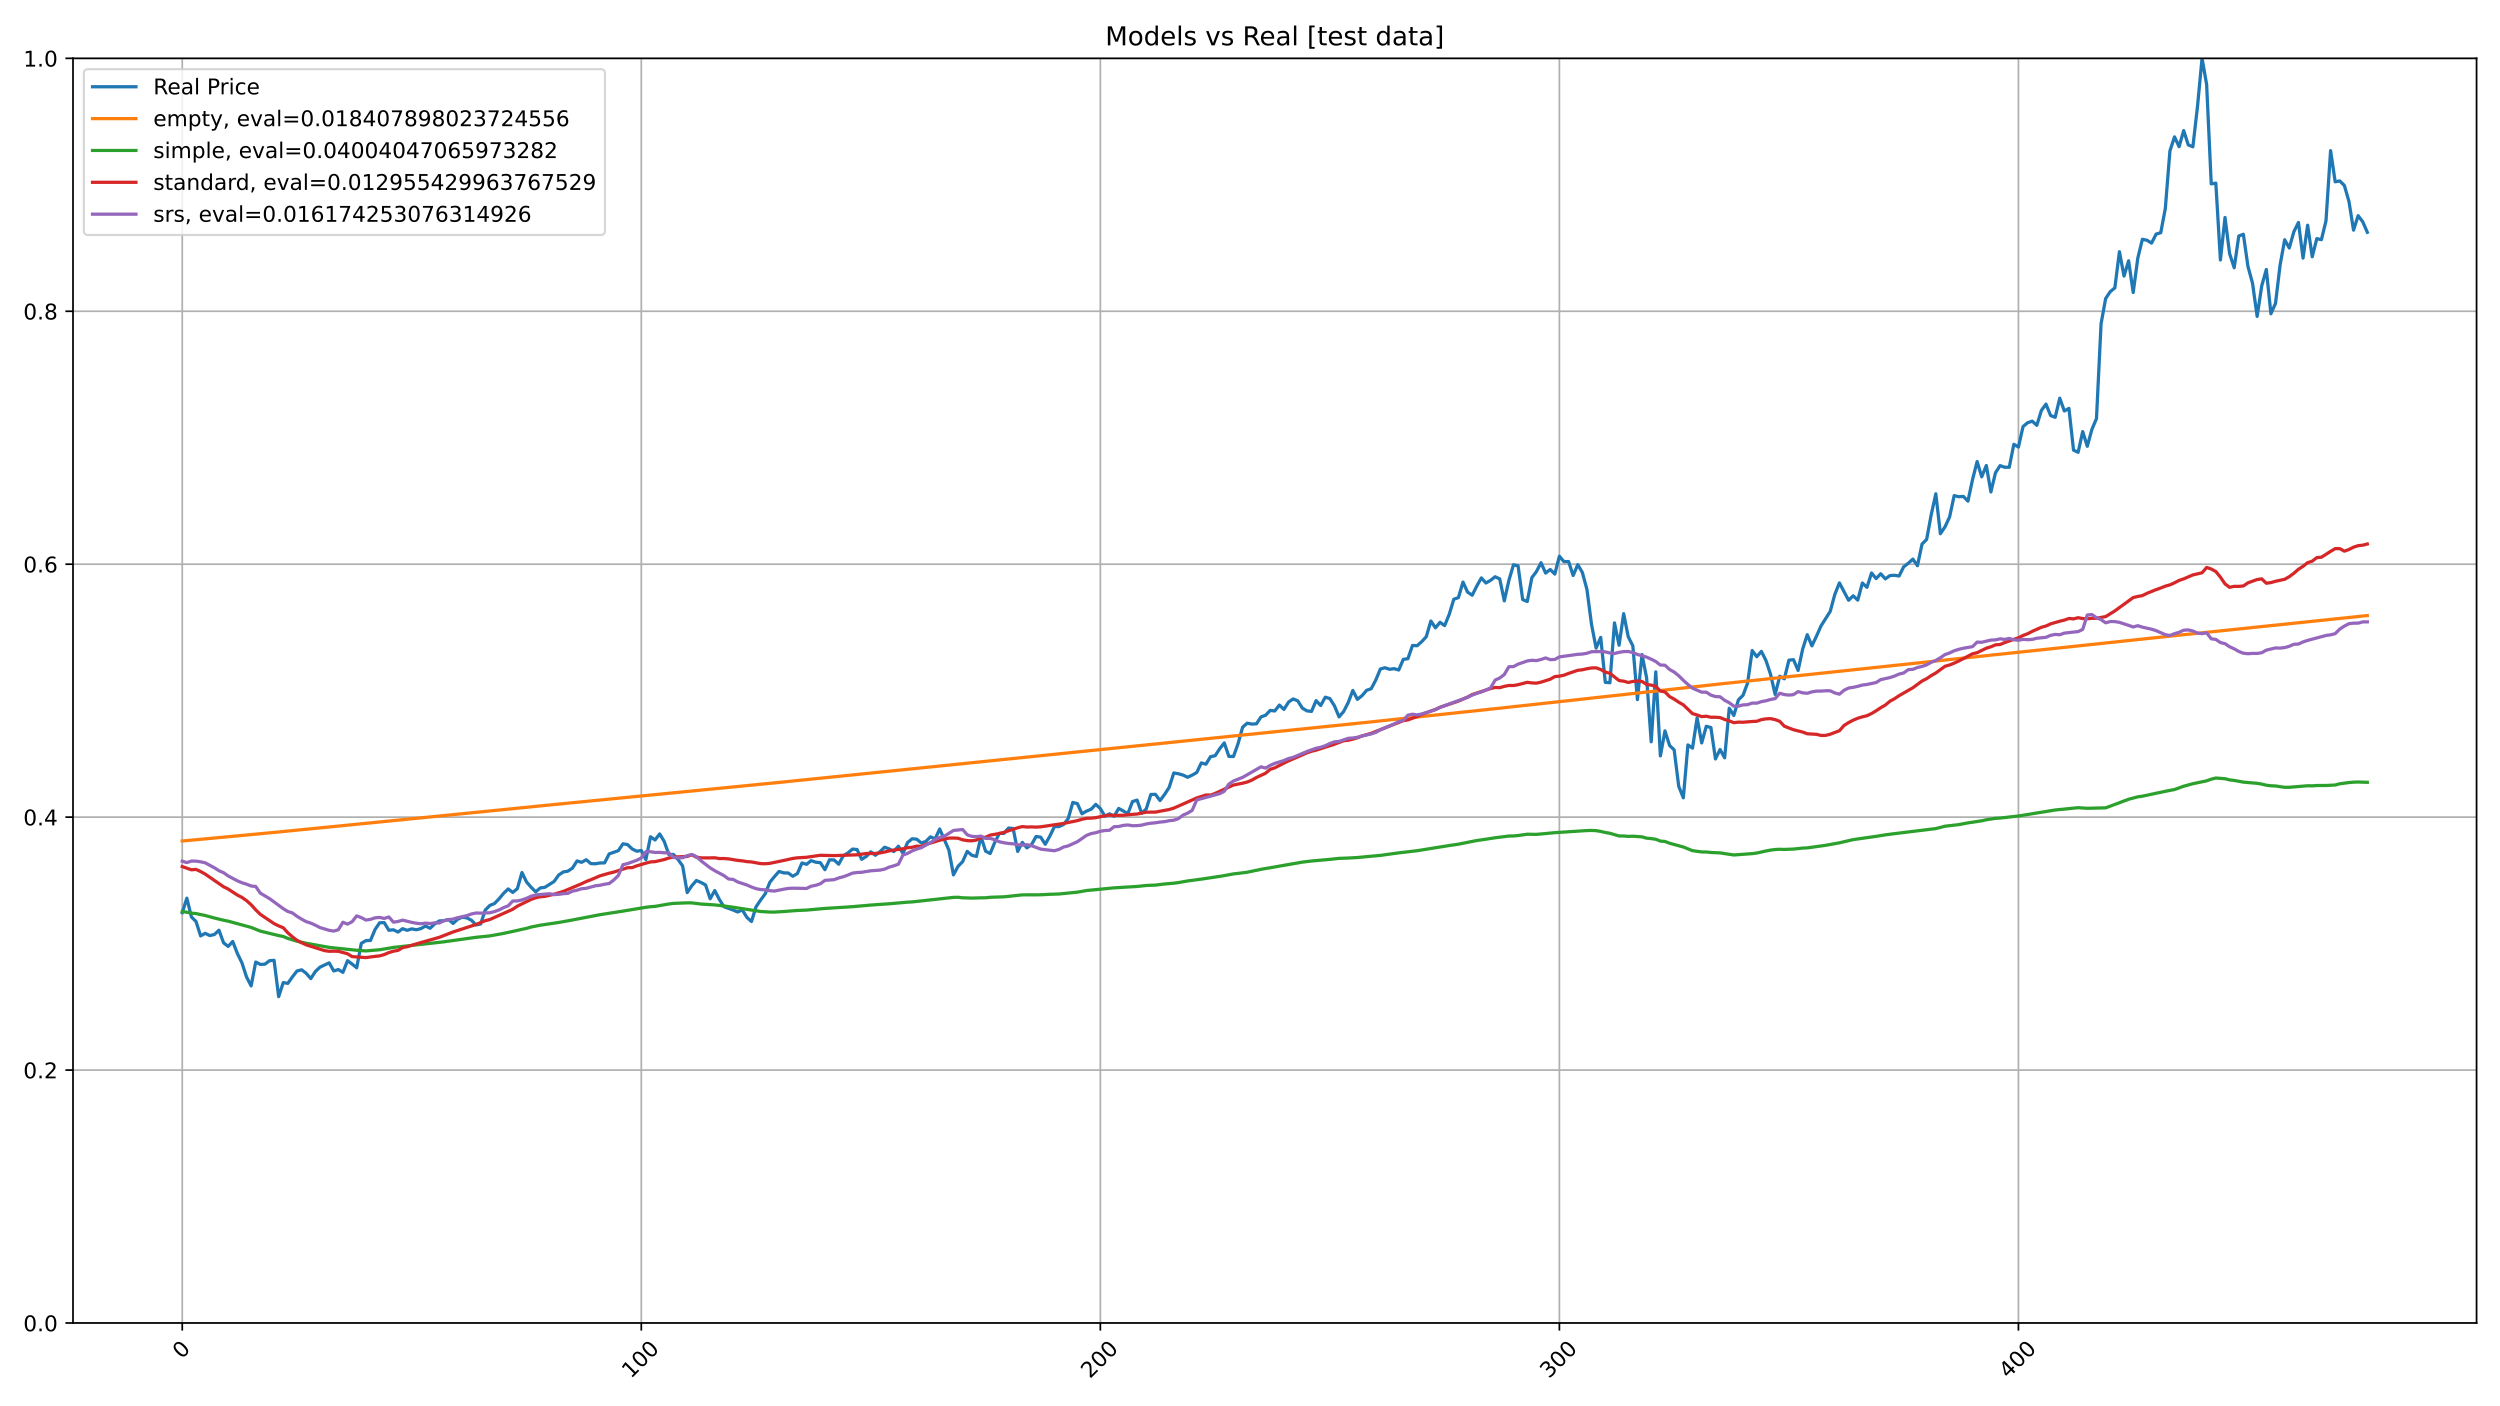<?xml version="1.0" encoding="utf-8" standalone="no"?>
<!DOCTYPE svg PUBLIC "-//W3C//DTD SVG 1.1//EN"
  "http://www.w3.org/Graphics/SVG/1.1/DTD/svg11.dtd">
<!-- Created with matplotlib (https://matplotlib.org/) -->
<svg height="648pt" version="1.1" viewBox="0 0 1152 648" width="1152pt" xmlns="http://www.w3.org/2000/svg" xmlns:xlink="http://www.w3.org/1999/xlink">
 <defs>
  <style type="text/css">*{stroke-linecap:butt;stroke-linejoin:round;}</style>
 </defs>
 <g id="figure_1">
  <g id="patch_1">
   <path d="M 0 648 
L 1152 648 
L 1152 0 
L 0 0 
z
" style="fill:#ffffff;"/>
  </g>
  <g id="axes_1">
   <g id="patch_2">
    <path d="M 33.64 609.644 
L 1141.2 609.644 
L 1141.2 26.88 
L 33.64 26.88 
z
" style="fill:#ffffff;"/>
   </g>
   <g id="matplotlib.axis_1">
    <g id="xtick_1">
     <g id="line2d_1">
      <path clip-path="url(#p2e721f0d2c)" d="M 83.984 609.644 
L 83.984 26.88 
" style="fill:none;stroke:#b0b0b0;stroke-linecap:square;stroke-width:0.8;"/>
     </g>
     <g id="line2d_2">
      <defs>
       <path d="M 0 0 
L 0 3.5 
" id="m7519acdd99" style="stroke:#000000;stroke-width:0.8;"/>
      </defs>
      <g>
       <use style="stroke:#000000;stroke-width:0.8;" x="83.984" xlink:href="#m7519acdd99" y="609.644"/>
      </g>
     </g>
     <g id="text_1">
      <!-- 0 -->
      <g transform="translate(83.685 626.516)rotate(-45)scale(0.1 -0.1)">
       <defs>
        <path d="M 31.781 66.406 
Q 24.172 66.406 20.328 58.906 
Q 16.5 51.422 16.5 36.375 
Q 16.5 21.391 20.328 13.891 
Q 24.172 6.391 31.781 6.391 
Q 39.453 6.391 43.281 13.891 
Q 47.125 21.391 47.125 36.375 
Q 47.125 51.422 43.281 58.906 
Q 39.453 66.406 31.781 66.406 
z
M 31.781 74.219 
Q 44.047 74.219 50.516 64.516 
Q 56.984 54.828 56.984 36.375 
Q 56.984 17.969 50.516 8.266 
Q 44.047 -1.422 31.781 -1.422 
Q 19.531 -1.422 13.062 8.266 
Q 6.594 17.969 6.594 36.375 
Q 6.594 54.828 13.062 64.516 
Q 19.531 74.219 31.781 74.219 
z
" id="DejaVuSans-48"/>
       </defs>
       <use xlink:href="#DejaVuSans-48"/>
      </g>
     </g>
    </g>
    <g id="xtick_2">
     <g id="line2d_3">
      <path clip-path="url(#p2e721f0d2c)" d="M 295.512 609.644 
L 295.512 26.88 
" style="fill:none;stroke:#b0b0b0;stroke-linecap:square;stroke-width:0.8;"/>
     </g>
     <g id="line2d_4">
      <g>
       <use style="stroke:#000000;stroke-width:0.8;" x="295.512" xlink:href="#m7519acdd99" y="609.644"/>
      </g>
     </g>
     <g id="text_2">
      <!-- 100 -->
      <g transform="translate(290.714 635.514)rotate(-45)scale(0.1 -0.1)">
       <defs>
        <path d="M 12.406 8.297 
L 28.516 8.297 
L 28.516 63.922 
L 10.984 60.406 
L 10.984 69.391 
L 28.422 72.906 
L 38.281 72.906 
L 38.281 8.297 
L 54.391 8.297 
L 54.391 0 
L 12.406 0 
z
" id="DejaVuSans-49"/>
       </defs>
       <use xlink:href="#DejaVuSans-49"/>
       <use x="63.623" xlink:href="#DejaVuSans-48"/>
       <use x="127.246" xlink:href="#DejaVuSans-48"/>
      </g>
     </g>
    </g>
    <g id="xtick_3">
     <g id="line2d_5">
      <path clip-path="url(#p2e721f0d2c)" d="M 507.039 609.644 
L 507.039 26.88 
" style="fill:none;stroke:#b0b0b0;stroke-linecap:square;stroke-width:0.8;"/>
     </g>
     <g id="line2d_6">
      <g>
       <use style="stroke:#000000;stroke-width:0.8;" x="507.039" xlink:href="#m7519acdd99" y="609.644"/>
      </g>
     </g>
     <g id="text_3">
      <!-- 200 -->
      <g transform="translate(502.242 635.514)rotate(-45)scale(0.1 -0.1)">
       <defs>
        <path d="M 19.188 8.297 
L 53.609 8.297 
L 53.609 0 
L 7.328 0 
L 7.328 8.297 
Q 12.938 14.109 22.625 23.891 
Q 32.328 33.688 34.812 36.531 
Q 39.547 41.844 41.422 45.531 
Q 43.312 49.219 43.312 52.781 
Q 43.312 58.594 39.234 62.25 
Q 35.156 65.922 28.609 65.922 
Q 23.969 65.922 18.812 64.312 
Q 13.672 62.703 7.812 59.422 
L 7.812 69.391 
Q 13.766 71.781 18.938 73 
Q 24.125 74.219 28.422 74.219 
Q 39.75 74.219 46.484 68.547 
Q 53.219 62.891 53.219 53.422 
Q 53.219 48.922 51.531 44.891 
Q 49.859 40.875 45.406 35.406 
Q 44.188 33.984 37.641 27.219 
Q 31.109 20.453 19.188 8.297 
z
" id="DejaVuSans-50"/>
       </defs>
       <use xlink:href="#DejaVuSans-50"/>
       <use x="63.623" xlink:href="#DejaVuSans-48"/>
       <use x="127.246" xlink:href="#DejaVuSans-48"/>
      </g>
     </g>
    </g>
    <g id="xtick_4">
     <g id="line2d_7">
      <path clip-path="url(#p2e721f0d2c)" d="M 718.567 609.644 
L 718.567 26.88 
" style="fill:none;stroke:#b0b0b0;stroke-linecap:square;stroke-width:0.8;"/>
     </g>
     <g id="line2d_8">
      <g>
       <use style="stroke:#000000;stroke-width:0.8;" x="718.567" xlink:href="#m7519acdd99" y="609.644"/>
      </g>
     </g>
     <g id="text_4">
      <!-- 300 -->
      <g transform="translate(713.77 635.514)rotate(-45)scale(0.1 -0.1)">
       <defs>
        <path d="M 40.578 39.312 
Q 47.656 37.797 51.625 33 
Q 55.609 28.219 55.609 21.188 
Q 55.609 10.406 48.188 4.484 
Q 40.766 -1.422 27.094 -1.422 
Q 22.516 -1.422 17.656 -0.516 
Q 12.797 0.391 7.625 2.203 
L 7.625 11.719 
Q 11.719 9.328 16.594 8.109 
Q 21.484 6.891 26.812 6.891 
Q 36.078 6.891 40.938 10.547 
Q 45.797 14.203 45.797 21.188 
Q 45.797 27.641 41.281 31.266 
Q 36.766 34.906 28.719 34.906 
L 20.219 34.906 
L 20.219 43.016 
L 29.109 43.016 
Q 36.375 43.016 40.234 45.922 
Q 44.094 48.828 44.094 54.297 
Q 44.094 59.906 40.109 62.906 
Q 36.141 65.922 28.719 65.922 
Q 24.656 65.922 20.016 65.031 
Q 15.375 64.156 9.812 62.312 
L 9.812 71.094 
Q 15.438 72.656 20.344 73.438 
Q 25.25 74.219 29.594 74.219 
Q 40.828 74.219 47.359 69.109 
Q 53.906 64.016 53.906 55.328 
Q 53.906 49.266 50.438 45.094 
Q 46.969 40.922 40.578 39.312 
z
" id="DejaVuSans-51"/>
       </defs>
       <use xlink:href="#DejaVuSans-51"/>
       <use x="63.623" xlink:href="#DejaVuSans-48"/>
       <use x="127.246" xlink:href="#DejaVuSans-48"/>
      </g>
     </g>
    </g>
    <g id="xtick_5">
     <g id="line2d_9">
      <path clip-path="url(#p2e721f0d2c)" d="M 930.095 609.644 
L 930.095 26.88 
" style="fill:none;stroke:#b0b0b0;stroke-linecap:square;stroke-width:0.8;"/>
     </g>
     <g id="line2d_10">
      <g>
       <use style="stroke:#000000;stroke-width:0.8;" x="930.095" xlink:href="#m7519acdd99" y="609.644"/>
      </g>
     </g>
     <g id="text_5">
      <!-- 400 -->
      <g transform="translate(925.298 635.514)rotate(-45)scale(0.1 -0.1)">
       <defs>
        <path d="M 37.797 64.312 
L 12.891 25.391 
L 37.797 25.391 
z
M 35.203 72.906 
L 47.609 72.906 
L 47.609 25.391 
L 58.016 25.391 
L 58.016 17.188 
L 47.609 17.188 
L 47.609 0 
L 37.797 0 
L 37.797 17.188 
L 4.891 17.188 
L 4.891 26.703 
z
" id="DejaVuSans-52"/>
       </defs>
       <use xlink:href="#DejaVuSans-52"/>
       <use x="63.623" xlink:href="#DejaVuSans-48"/>
       <use x="127.246" xlink:href="#DejaVuSans-48"/>
      </g>
     </g>
    </g>
   </g>
   <g id="matplotlib.axis_2">
    <g id="ytick_1">
     <g id="line2d_11">
      <path clip-path="url(#p2e721f0d2c)" d="M 33.64 609.644 
L 1141.2 609.644 
" style="fill:none;stroke:#b0b0b0;stroke-linecap:square;stroke-width:0.8;"/>
     </g>
     <g id="line2d_12">
      <defs>
       <path d="M 0 0 
L -3.5 0 
" id="mb8ce6ccf1d" style="stroke:#000000;stroke-width:0.8;"/>
      </defs>
      <g>
       <use style="stroke:#000000;stroke-width:0.8;" x="33.64" xlink:href="#mb8ce6ccf1d" y="609.644"/>
      </g>
     </g>
     <g id="text_6">
      <!-- 0.0 -->
      <g transform="translate(10.737 613.444)scale(0.1 -0.1)">
       <defs>
        <path d="M 10.688 12.406 
L 21 12.406 
L 21 0 
L 10.688 0 
z
" id="DejaVuSans-46"/>
       </defs>
       <use xlink:href="#DejaVuSans-48"/>
       <use x="63.623" xlink:href="#DejaVuSans-46"/>
       <use x="95.41" xlink:href="#DejaVuSans-48"/>
      </g>
     </g>
    </g>
    <g id="ytick_2">
     <g id="line2d_13">
      <path clip-path="url(#p2e721f0d2c)" d="M 33.64 493.092 
L 1141.2 493.092 
" style="fill:none;stroke:#b0b0b0;stroke-linecap:square;stroke-width:0.8;"/>
     </g>
     <g id="line2d_14">
      <g>
       <use style="stroke:#000000;stroke-width:0.8;" x="33.64" xlink:href="#mb8ce6ccf1d" y="493.092"/>
      </g>
     </g>
     <g id="text_7">
      <!-- 0.2 -->
      <g transform="translate(10.737 496.891)scale(0.1 -0.1)">
       <use xlink:href="#DejaVuSans-48"/>
       <use x="63.623" xlink:href="#DejaVuSans-46"/>
       <use x="95.41" xlink:href="#DejaVuSans-50"/>
      </g>
     </g>
    </g>
    <g id="ytick_3">
     <g id="line2d_15">
      <path clip-path="url(#p2e721f0d2c)" d="M 33.64 376.539 
L 1141.2 376.539 
" style="fill:none;stroke:#b0b0b0;stroke-linecap:square;stroke-width:0.8;"/>
     </g>
     <g id="line2d_16">
      <g>
       <use style="stroke:#000000;stroke-width:0.8;" x="33.64" xlink:href="#mb8ce6ccf1d" y="376.539"/>
      </g>
     </g>
     <g id="text_8">
      <!-- 0.4 -->
      <g transform="translate(10.737 380.338)scale(0.1 -0.1)">
       <use xlink:href="#DejaVuSans-48"/>
       <use x="63.623" xlink:href="#DejaVuSans-46"/>
       <use x="95.41" xlink:href="#DejaVuSans-52"/>
      </g>
     </g>
    </g>
    <g id="ytick_4">
     <g id="line2d_17">
      <path clip-path="url(#p2e721f0d2c)" d="M 33.64 259.986 
L 1141.2 259.986 
" style="fill:none;stroke:#b0b0b0;stroke-linecap:square;stroke-width:0.8;"/>
     </g>
     <g id="line2d_18">
      <g>
       <use style="stroke:#000000;stroke-width:0.8;" x="33.64" xlink:href="#mb8ce6ccf1d" y="259.986"/>
      </g>
     </g>
     <g id="text_9">
      <!-- 0.6 -->
      <g transform="translate(10.737 263.785)scale(0.1 -0.1)">
       <defs>
        <path d="M 33.016 40.375 
Q 26.375 40.375 22.484 35.828 
Q 18.609 31.297 18.609 23.391 
Q 18.609 15.531 22.484 10.953 
Q 26.375 6.391 33.016 6.391 
Q 39.656 6.391 43.531 10.953 
Q 47.406 15.531 47.406 23.391 
Q 47.406 31.297 43.531 35.828 
Q 39.656 40.375 33.016 40.375 
z
M 52.594 71.297 
L 52.594 62.312 
Q 48.875 64.062 45.094 64.984 
Q 41.312 65.922 37.594 65.922 
Q 27.828 65.922 22.672 59.328 
Q 17.531 52.734 16.797 39.406 
Q 19.672 43.656 24.016 45.922 
Q 28.375 48.188 33.594 48.188 
Q 44.578 48.188 50.953 41.516 
Q 57.328 34.859 57.328 23.391 
Q 57.328 12.156 50.688 5.359 
Q 44.047 -1.422 33.016 -1.422 
Q 20.359 -1.422 13.672 8.266 
Q 6.984 17.969 6.984 36.375 
Q 6.984 53.656 15.188 63.938 
Q 23.391 74.219 37.203 74.219 
Q 40.922 74.219 44.703 73.484 
Q 48.484 72.75 52.594 71.297 
z
" id="DejaVuSans-54"/>
       </defs>
       <use xlink:href="#DejaVuSans-48"/>
       <use x="63.623" xlink:href="#DejaVuSans-46"/>
       <use x="95.41" xlink:href="#DejaVuSans-54"/>
      </g>
     </g>
    </g>
    <g id="ytick_5">
     <g id="line2d_19">
      <path clip-path="url(#p2e721f0d2c)" d="M 33.64 143.433 
L 1141.2 143.433 
" style="fill:none;stroke:#b0b0b0;stroke-linecap:square;stroke-width:0.8;"/>
     </g>
     <g id="line2d_20">
      <g>
       <use style="stroke:#000000;stroke-width:0.8;" x="33.64" xlink:href="#mb8ce6ccf1d" y="143.433"/>
      </g>
     </g>
     <g id="text_10">
      <!-- 0.8 -->
      <g transform="translate(10.737 147.232)scale(0.1 -0.1)">
       <defs>
        <path d="M 31.781 34.625 
Q 24.75 34.625 20.719 30.859 
Q 16.703 27.094 16.703 20.516 
Q 16.703 13.922 20.719 10.156 
Q 24.75 6.391 31.781 6.391 
Q 38.812 6.391 42.859 10.172 
Q 46.922 13.969 46.922 20.516 
Q 46.922 27.094 42.891 30.859 
Q 38.875 34.625 31.781 34.625 
z
M 21.922 38.812 
Q 15.578 40.375 12.031 44.719 
Q 8.5 49.078 8.5 55.328 
Q 8.5 64.062 14.719 69.141 
Q 20.953 74.219 31.781 74.219 
Q 42.672 74.219 48.875 69.141 
Q 55.078 64.062 55.078 55.328 
Q 55.078 49.078 51.531 44.719 
Q 48 40.375 41.703 38.812 
Q 48.828 37.156 52.797 32.312 
Q 56.781 27.484 56.781 20.516 
Q 56.781 9.906 50.312 4.234 
Q 43.844 -1.422 31.781 -1.422 
Q 19.734 -1.422 13.25 4.234 
Q 6.781 9.906 6.781 20.516 
Q 6.781 27.484 10.781 32.312 
Q 14.797 37.156 21.922 38.812 
z
M 18.312 54.391 
Q 18.312 48.734 21.844 45.562 
Q 25.391 42.391 31.781 42.391 
Q 38.141 42.391 41.719 45.562 
Q 45.312 48.734 45.312 54.391 
Q 45.312 60.062 41.719 63.234 
Q 38.141 66.406 31.781 66.406 
Q 25.391 66.406 21.844 63.234 
Q 18.312 60.062 18.312 54.391 
z
" id="DejaVuSans-56"/>
       </defs>
       <use xlink:href="#DejaVuSans-48"/>
       <use x="63.623" xlink:href="#DejaVuSans-46"/>
       <use x="95.41" xlink:href="#DejaVuSans-56"/>
      </g>
     </g>
    </g>
    <g id="ytick_6">
     <g id="line2d_21">
      <path clip-path="url(#p2e721f0d2c)" d="M 33.64 26.88 
L 1141.2 26.88 
" style="fill:none;stroke:#b0b0b0;stroke-linecap:square;stroke-width:0.8;"/>
     </g>
     <g id="line2d_22">
      <g>
       <use style="stroke:#000000;stroke-width:0.8;" x="33.64" xlink:href="#mb8ce6ccf1d" y="26.88"/>
      </g>
     </g>
     <g id="text_11">
      <!-- 1.0 -->
      <g transform="translate(10.737 30.679)scale(0.1 -0.1)">
       <use xlink:href="#DejaVuSans-49"/>
       <use x="63.623" xlink:href="#DejaVuSans-46"/>
       <use x="95.41" xlink:href="#DejaVuSans-48"/>
      </g>
     </g>
    </g>
   </g>
   <g id="line2d_23">
    <path clip-path="url(#p2e721f0d2c)" d="M 83.984 420.528 
L 86.099 413.889 
L 88.214 422.539 
L 90.329 424.635 
L 92.445 431.263 
L 94.56 430.082 
L 96.675 431.114 
L 98.791 430.614 
L 100.906 428.646 
L 103.021 434.466 
L 105.136 436.104 
L 107.252 433.838 
L 109.367 439.349 
L 111.482 443.669 
L 113.598 450.159 
L 115.713 454.308 
L 117.828 443.307 
L 119.943 444.392 
L 122.059 444.307 
L 124.174 442.701 
L 126.289 442.509 
L 128.404 459.245 
L 130.52 452.787 
L 132.635 453.138 
L 134.75 450.137 
L 136.866 447.414 
L 138.981 446.892 
L 141.096 448.499 
L 143.211 450.935 
L 145.327 447.669 
L 147.442 445.679 
L 151.673 443.679 
L 153.788 447.424 
L 155.903 446.765 
L 158.018 448.062 
L 160.134 442.679 
L 162.249 444.233 
L 164.364 445.956 
L 166.48 434.71 
L 168.595 433.444 
L 170.71 433.359 
L 172.825 428.327 
L 174.941 425.21 
L 177.056 425.146 
L 179.171 428.657 
L 181.286 428.444 
L 183.402 429.491 
L 185.517 427.931 
L 187.632 428.69 
L 189.748 428.027 
L 191.863 428.433 
L 193.978 427.888 
L 196.093 426.713 
L 198.209 427.749 
L 200.324 425.708 
L 202.439 424.362 
L 204.555 424.255 
L 206.67 423.678 
L 208.785 425.516 
L 210.9 423.571 
L 213.016 422.631 
L 215.131 422.973 
L 217.246 424.052 
L 219.361 426.211 
L 221.477 425.773 
L 223.592 419.372 
L 225.707 417.225 
L 227.823 416.37 
L 229.938 414.212 
L 232.053 411.658 
L 234.168 409.628 
L 236.284 411.22 
L 238.399 409.478 
L 240.514 402.073 
L 242.63 406.39 
L 244.745 408.859 
L 246.86 410.942 
L 248.975 409.147 
L 251.091 408.88 
L 255.321 406.187 
L 257.437 403.217 
L 259.552 401.796 
L 261.667 401.432 
L 263.782 400.033 
L 265.898 396.721 
L 268.013 397.361 
L 270.128 396.165 
L 272.243 397.949 
L 274.359 398.035 
L 276.474 397.65 
L 278.589 397.628 
L 280.705 393.483 
L 284.935 391.987 
L 287.05 388.835 
L 289.166 389.177 
L 291.281 391.186 
L 293.396 392.233 
L 295.512 391.902 
L 297.627 396.111 
L 299.742 385.587 
L 301.857 387.051 
L 303.973 384.273 
L 306.088 387.766 
L 308.203 393.772 
L 310.318 393.728 
L 312.434 396.058 
L 314.549 399.018 
L 316.664 411.31 
L 318.78 408.157 
L 320.895 405.732 
L 323.01 406.634 
L 325.125 407.792 
L 327.241 414.131 
L 329.356 410.367 
L 331.471 414.464 
L 333.587 417.811 
L 337.817 419.344 
L 339.932 420.257 
L 342.048 419.27 
L 344.163 422.734 
L 346.278 424.633 
L 348.393 417.832 
L 350.509 414.721 
L 352.624 411.847 
L 354.739 406.558 
L 356.855 403.952 
L 358.97 401.56 
L 361.085 402.225 
L 363.2 402.268 
L 365.316 403.78 
L 367.431 402.547 
L 369.546 397.655 
L 371.662 398.277 
L 373.777 396.572 
L 375.892 397.301 
L 378.007 397.516 
L 380.123 400.745 
L 382.238 396.207 
L 384.353 396.272 
L 386.469 398.224 
L 388.584 394.33 
L 390.699 393.064 
L 392.814 391.262 
L 394.93 391.455 
L 397.045 395.971 
L 399.16 394.663 
L 401.275 392.528 
L 403.391 394.116 
L 405.506 392.453 
L 407.621 390.404 
L 409.737 391.166 
L 411.852 392.399 
L 413.967 389.922 
L 416.082 393.215 
L 418.198 388.248 
L 420.313 386.511 
L 422.428 386.693 
L 424.544 388.463 
L 426.659 387.69 
L 428.774 385.609 
L 430.889 386.575 
L 433.005 382.005 
L 437.235 391.681 
L 439.35 403.137 
L 441.466 399.211 
L 443.581 397.022 
L 445.696 392.313 
L 447.812 394.105 
L 449.927 394.654 
L 452.042 385.512 
L 454.157 392.21 
L 456.273 393.297 
L 458.388 388.172 
L 460.503 384.026 
L 462.619 384.016 
L 464.734 381.561 
L 466.849 381.754 
L 468.964 392.328 
L 471.08 388.183 
L 473.195 390.691 
L 475.31 389.216 
L 477.425 385.469 
L 479.541 385.76 
L 481.656 389.033 
L 483.771 385.275 
L 485.887 380.872 
L 488.002 380.893 
L 490.117 379.913 
L 492.232 377.189 
L 494.348 369.77 
L 496.463 370.308 
L 498.578 374.982 
L 500.694 373.743 
L 502.809 372.882 
L 504.924 370.653 
L 507.039 372.602 
L 509.155 376.08 
L 511.27 375.014 
L 513.385 376.133 
L 515.501 372.526 
L 519.731 374.906 
L 521.846 369.361 
L 523.962 368.693 
L 526.077 374.755 
L 528.192 372.752 
L 530.307 366.087 
L 532.423 366.033 
L 534.538 368.898 
L 536.653 366.066 
L 538.769 362.771 
L 540.884 356.181 
L 542.999 356.547 
L 545.114 357.14 
L 547.23 358.162 
L 549.345 357.183 
L 551.46 355.966 
L 553.576 351.551 
L 555.691 352.143 
L 557.806 348.676 
L 559.921 348.245 
L 562.037 345.015 
L 564.152 342.355 
L 566.267 348.558 
L 568.382 348.59 
L 570.498 342.668 
L 572.613 335.066 
L 574.728 333.257 
L 576.844 333.655 
L 578.959 333.537 
L 581.074 330.349 
L 583.189 329.583 
L 585.305 327.358 
L 587.42 327.617 
L 589.535 324.906 
L 591.651 326.882 
L 593.766 323.513 
L 595.881 322.066 
L 597.996 322.941 
L 600.112 326.289 
L 602.227 327.563 
L 604.342 327.812 
L 606.458 322.854 
L 608.573 325.101 
L 610.688 321.267 
L 612.803 321.904 
L 614.919 325.241 
L 617.034 330.328 
L 619.149 327.855 
L 621.264 323.708 
L 623.38 318.167 
L 625.495 322.26 
L 627.61 320.576 
L 629.726 318.103 
L 631.841 317.357 
L 633.956 313.372 
L 636.071 308.286 
L 638.187 307.692 
L 640.302 308.415 
L 642.417 308.113 
L 644.533 308.739 
L 646.648 303.815 
L 648.763 303.523 
L 650.878 297.432 
L 652.994 297.551 
L 655.109 295.693 
L 657.224 293.393 
L 659.339 286.157 
L 661.455 289.31 
L 663.57 286.751 
L 665.685 288.274 
L 667.801 283.09 
L 669.916 276.135 
L 672.031 275.379 
L 674.146 268.219 
L 676.262 272.841 
L 678.377 274.288 
L 680.492 270.076 
L 682.608 266.307 
L 684.723 268.64 
L 686.838 267.42 
L 688.953 265.767 
L 691.069 266.761 
L 693.184 276.869 
L 695.299 267.431 
L 697.414 260.249 
L 699.53 260.756 
L 701.645 276.265 
L 703.76 277.183 
L 705.876 266.178 
L 707.991 263.37 
L 710.106 259.309 
L 712.221 264.072 
L 714.337 262.426 
L 716.452 264.527 
L 718.567 256.31 
L 720.683 258.832 
L 722.798 258.745 
L 724.913 265.187 
L 727.028 260.186 
L 729.144 263.779 
L 731.259 271.628 
L 733.374 287.726 
L 735.49 298.66 
L 737.605 293.712 
L 739.72 314.422 
L 741.835 314.595 
L 743.951 287.044 
L 746.066 297.317 
L 748.181 282.789 
L 750.296 293.42 
L 752.412 297.632 
L 754.527 322.379 
L 756.642 301.626 
L 758.758 312.354 
L 760.873 341.8 
L 762.988 309.605 
L 765.103 348.317 
L 767.219 336.788 
L 769.334 343.489 
L 771.449 345.535 
L 773.565 362.358 
L 775.68 367.63 
L 777.795 343.261 
L 779.91 344.734 
L 782.026 330.747 
L 784.141 342.33 
L 786.256 334.677 
L 788.371 335.24 
L 790.487 349.724 
L 792.602 345.372 
L 794.717 349.183 
L 796.833 326.384 
L 798.948 329.675 
L 801.063 322.487 
L 803.178 320.408 
L 805.294 314.714 
L 807.409 299.775 
L 809.524 302.611 
L 811.64 300.164 
L 813.755 304.376 
L 815.87 310.73 
L 817.985 319.997 
L 820.101 311.629 
L 822.216 312.787 
L 824.331 304.192 
L 826.447 303.975 
L 828.562 308.944 
L 830.677 299.039 
L 832.792 292.468 
L 834.908 297.588 
L 837.023 293.16 
L 839.138 288.397 
L 843.369 281.707 
L 845.484 273.902 
L 847.599 268.605 
L 851.83 276.593 
L 853.945 274.542 
L 856.06 276.528 
L 858.176 268.659 
L 860.291 270.635 
L 862.406 264.024 
L 864.522 266.608 
L 866.637 264.393 
L 868.752 266.738 
L 870.867 265.24 
L 872.983 265.088 
L 875.098 265.424 
L 877.213 261.18 
L 879.328 259.563 
L 881.444 257.631 
L 883.559 260.67 
L 885.674 250.706 
L 887.79 248.578 
L 889.905 237.149 
L 892.02 227.543 
L 894.135 245.93 
L 896.251 242.782 
L 898.366 238.234 
L 900.481 228.368 
L 902.597 228.9 
L 904.712 228.748 
L 906.827 230.929 
L 908.942 220.998 
L 911.058 212.683 
L 913.173 219.706 
L 915.288 214.518 
L 917.403 226.685 
L 919.519 217.839 
L 921.634 214.562 
L 923.749 215.31 
L 925.865 215.31 
L 927.98 204.738 
L 930.095 205.997 
L 932.21 196.576 
L 934.326 194.796 
L 936.441 194.068 
L 938.556 195.99 
L 940.672 189.13 
L 942.787 186.232 
L 944.902 191.453 
L 947.017 192.299 
L 949.133 183.485 
L 951.248 189.379 
L 953.363 188.196 
L 955.479 207.419 
L 957.594 208.418 
L 959.709 198.888 
L 961.824 205.65 
L 963.94 197.889 
L 966.055 192.896 
L 968.17 149.175 
L 970.285 137.55 
L 972.401 134.392 
L 974.516 132.666 
L 976.631 115.994 
L 978.747 127.217 
L 980.862 120.192 
L 982.977 134.775 
L 985.092 118.963 
L 987.208 110.264 
L 989.323 110.71 
L 991.438 112.015 
L 993.554 107.861 
L 995.669 107.23 
L 997.784 96.062 
L 999.899 69.551 
L 1002.015 63.081 
L 1004.13 67.572 
L 1006.245 60.188 
L 1008.36 66.767 
L 1010.476 67.648 
L 1012.591 49.238 
L 1014.706 26.88 
L 1016.822 38.972 
L 1018.937 84.731 
L 1021.052 84.383 
L 1023.167 119.79 
L 1025.283 100.216 
L 1027.398 116.876 
L 1029.513 123.357 
L 1031.629 108.763 
L 1033.744 107.959 
L 1035.859 122.791 
L 1037.974 130.577 
L 1040.09 145.801 
L 1042.205 131.708 
L 1044.32 124.183 
L 1046.436 144.583 
L 1048.551 139.799 
L 1050.666 122.139 
L 1052.781 110.482 
L 1054.897 114.266 
L 1057.012 106.784 
L 1059.127 102.522 
L 1061.242 118.92 
L 1063.358 103.783 
L 1065.473 118.311 
L 1067.588 109.96 
L 1069.704 110.438 
L 1071.819 101.739 
L 1073.934 69.42 
L 1076.049 83.774 
L 1078.165 83.383 
L 1080.28 85.471 
L 1082.395 92.822 
L 1084.511 106.045 
L 1086.626 99.39 
L 1088.741 102.174 
L 1090.856 107.045 
L 1090.856 107.045 
" style="fill:none;stroke:#1f77b4;stroke-linecap:square;stroke-width:1.5;"/>
   </g>
   <g id="line2d_24">
    <path clip-path="url(#p2e721f0d2c)" d="M 83.984 387.531 
L 124.174 383.776 
L 158.018 380.437 
L 255.321 370.722 
L 358.97 360.534 
L 627.61 333.083 
L 688.953 326.557 
L 792.602 315.163 
L 911.058 302.568 
L 1006.245 292.463 
L 1090.856 283.648 
L 1090.856 283.648 
" style="fill:none;stroke:#ff7f0e;stroke-linecap:square;stroke-width:1.5;"/>
   </g>
   <g id="line2d_25">
    <path clip-path="url(#p2e721f0d2c)" d="M 83.984 419.981 
L 88.214 420.762 
L 90.329 420.976 
L 94.56 421.865 
L 98.791 423.015 
L 103.021 424.047 
L 105.136 424.468 
L 115.713 427.349 
L 119.943 429.05 
L 128.404 431.112 
L 130.52 431.542 
L 132.635 432.419 
L 136.866 433.715 
L 141.096 434.648 
L 151.673 436.55 
L 164.364 437.884 
L 168.595 438.18 
L 174.941 437.646 
L 179.171 436.938 
L 181.286 436.567 
L 191.863 435.417 
L 204.555 433.988 
L 219.361 431.915 
L 223.592 431.47 
L 225.707 431.273 
L 232.053 430.106 
L 236.284 429.193 
L 240.514 428.241 
L 242.63 427.789 
L 244.745 427.168 
L 248.975 426.335 
L 257.437 425.073 
L 261.667 424.326 
L 276.474 421.491 
L 287.05 419.839 
L 297.627 418.074 
L 299.742 417.813 
L 301.857 417.666 
L 308.203 416.551 
L 310.318 416.28 
L 316.664 416.03 
L 318.78 416.054 
L 323.01 416.583 
L 329.356 416.984 
L 333.587 417.458 
L 337.817 418.052 
L 350.509 420.013 
L 354.739 420.277 
L 356.855 420.293 
L 361.085 420.029 
L 367.431 419.548 
L 371.662 419.37 
L 380.123 418.607 
L 388.584 418.075 
L 392.814 417.8 
L 401.275 417.049 
L 409.737 416.46 
L 418.198 415.721 
L 420.313 415.603 
L 439.35 413.516 
L 441.466 413.473 
L 443.581 413.698 
L 447.812 413.842 
L 452.042 413.721 
L 454.157 413.703 
L 456.273 413.468 
L 462.619 413.254 
L 471.08 412.354 
L 475.31 412.35 
L 479.541 412.316 
L 483.771 412.085 
L 488.002 411.952 
L 496.463 411.104 
L 500.694 410.353 
L 513.385 409.118 
L 523.962 408.482 
L 528.192 408.031 
L 532.423 407.851 
L 536.653 407.344 
L 540.884 406.974 
L 542.999 406.702 
L 547.23 405.943 
L 553.576 405.095 
L 557.806 404.476 
L 564.152 403.476 
L 568.382 402.696 
L 574.728 401.922 
L 581.074 400.581 
L 600.112 397.262 
L 604.342 396.752 
L 612.803 395.998 
L 617.034 395.539 
L 621.264 395.385 
L 625.495 395.153 
L 629.726 394.742 
L 636.071 394.169 
L 640.302 393.577 
L 644.533 393.002 
L 652.994 392.012 
L 667.801 389.616 
L 672.031 388.999 
L 680.492 387.314 
L 684.723 386.703 
L 688.953 386.044 
L 695.299 385.245 
L 697.414 385.208 
L 699.53 385.011 
L 703.76 384.411 
L 707.991 384.484 
L 712.221 384.098 
L 716.452 383.694 
L 731.259 382.719 
L 733.374 382.67 
L 735.49 382.763 
L 737.605 383.119 
L 739.72 383.623 
L 741.835 383.971 
L 746.066 385.213 
L 748.181 385.231 
L 750.296 385.401 
L 752.412 385.329 
L 756.642 385.63 
L 758.758 386.236 
L 760.873 386.42 
L 762.988 386.736 
L 765.103 387.572 
L 767.219 387.749 
L 769.334 388.559 
L 775.68 390.296 
L 779.91 391.991 
L 784.141 392.572 
L 786.256 392.587 
L 788.371 392.822 
L 792.602 393.012 
L 796.833 393.663 
L 798.948 393.973 
L 807.409 393.353 
L 809.524 393.076 
L 813.755 392.128 
L 815.87 391.733 
L 817.985 391.462 
L 820.101 391.348 
L 822.216 391.421 
L 826.447 391.246 
L 830.677 390.801 
L 832.792 390.704 
L 841.253 389.523 
L 847.599 388.369 
L 853.945 386.894 
L 864.522 385.388 
L 868.752 384.699 
L 872.983 384.147 
L 892.02 381.813 
L 896.251 380.72 
L 902.597 379.98 
L 906.827 379.179 
L 913.173 378.224 
L 915.288 377.742 
L 919.519 377.088 
L 921.634 376.968 
L 930.095 376.005 
L 947.017 373.247 
L 957.594 372.184 
L 961.824 372.459 
L 970.285 372.253 
L 980.862 368.306 
L 985.092 367.181 
L 987.208 366.883 
L 997.784 364.626 
L 1002.015 363.814 
L 1006.245 362.293 
L 1010.476 361.132 
L 1016.822 359.811 
L 1018.937 359.038 
L 1021.052 358.517 
L 1025.283 358.834 
L 1027.398 359.379 
L 1029.513 359.62 
L 1033.744 360.405 
L 1040.09 360.952 
L 1042.205 361.318 
L 1044.32 361.829 
L 1046.436 362.087 
L 1048.551 362.178 
L 1052.781 362.802 
L 1054.897 362.776 
L 1063.358 362.082 
L 1065.473 362.119 
L 1067.588 361.971 
L 1071.819 361.955 
L 1076.049 361.736 
L 1078.165 361.169 
L 1082.395 360.604 
L 1084.511 360.416 
L 1086.626 360.35 
L 1090.856 360.487 
L 1090.856 360.487 
" style="fill:none;stroke:#2ca02c;stroke-linecap:square;stroke-width:1.5;"/>
   </g>
   <g id="line2d_26">
    <path clip-path="url(#p2e721f0d2c)" d="M 83.984 399.317 
L 88.214 400.813 
L 90.329 400.615 
L 92.445 401.605 
L 94.56 402.781 
L 103.021 408.621 
L 105.136 409.671 
L 109.367 412.431 
L 111.482 413.527 
L 113.598 415.003 
L 115.713 416.897 
L 117.828 419.249 
L 119.943 421.318 
L 126.289 425.6 
L 128.404 426.638 
L 130.52 427.504 
L 132.635 429.841 
L 134.75 431.701 
L 136.866 433.314 
L 138.981 434.418 
L 141.096 435.385 
L 149.557 438.047 
L 151.673 438.358 
L 153.788 438.291 
L 155.903 438.367 
L 160.134 439.496 
L 162.249 440.802 
L 168.595 441.256 
L 172.825 440.699 
L 174.941 440.467 
L 177.056 439.866 
L 179.171 438.955 
L 181.286 438.31 
L 183.402 437.94 
L 185.517 436.657 
L 187.632 436.254 
L 191.863 434.939 
L 202.439 431.914 
L 208.785 429.45 
L 219.361 425.997 
L 223.592 424.264 
L 225.707 423.717 
L 236.284 418.986 
L 238.399 417.549 
L 244.745 414.436 
L 246.86 413.695 
L 248.975 413.232 
L 251.091 413.037 
L 255.321 412.068 
L 259.552 410.778 
L 268.013 407.217 
L 270.128 406.194 
L 272.243 405.396 
L 276.474 403.582 
L 280.705 402.371 
L 282.82 401.859 
L 289.166 399.839 
L 291.281 399.8 
L 293.396 398.989 
L 297.627 397.731 
L 299.742 397.177 
L 301.857 397.043 
L 306.088 396.081 
L 308.203 395.366 
L 310.318 394.948 
L 314.549 394.727 
L 316.664 394.648 
L 318.78 393.912 
L 320.895 394.98 
L 323.01 395.303 
L 327.241 395.312 
L 329.356 395.268 
L 331.471 395.625 
L 333.587 395.606 
L 335.702 395.76 
L 339.932 396.473 
L 342.048 396.682 
L 344.163 397.035 
L 346.278 397.185 
L 350.509 397.961 
L 352.624 398.01 
L 354.739 397.825 
L 361.085 396.514 
L 365.316 395.572 
L 367.431 395.287 
L 371.662 395.031 
L 378.007 394.116 
L 384.353 394.269 
L 394.93 393.904 
L 399.16 393.304 
L 403.391 393.271 
L 405.506 393.013 
L 407.621 392.615 
L 409.737 392.08 
L 411.852 391.691 
L 416.082 391.141 
L 418.198 390.626 
L 420.313 390.428 
L 422.428 389.884 
L 424.544 390.026 
L 426.659 389.095 
L 433.005 387.198 
L 437.235 386.202 
L 439.35 386.156 
L 441.466 386.27 
L 443.581 386.988 
L 445.696 387.362 
L 447.812 387.439 
L 449.927 387.104 
L 452.042 386.007 
L 454.157 385.794 
L 456.273 384.821 
L 460.503 384.075 
L 462.619 383.538 
L 466.849 382.14 
L 468.964 381.434 
L 471.08 380.885 
L 473.195 381.106 
L 475.31 381.038 
L 477.425 381.13 
L 479.541 381.005 
L 490.117 379.438 
L 496.463 378.144 
L 498.578 377.519 
L 500.694 377.06 
L 502.809 377.007 
L 504.924 376.775 
L 509.155 375.908 
L 511.27 375.617 
L 513.385 375.732 
L 517.616 375.682 
L 521.846 375.257 
L 523.962 375.11 
L 528.192 374.246 
L 532.423 374.213 
L 538.769 373.021 
L 540.884 372.379 
L 551.46 367.699 
L 555.691 366.331 
L 557.806 366.382 
L 559.921 365.615 
L 566.267 362.696 
L 568.382 361.736 
L 572.613 360.895 
L 574.728 360.344 
L 576.844 359.476 
L 578.959 358.264 
L 583.189 356.293 
L 585.305 354.506 
L 587.42 353.821 
L 591.651 351.641 
L 593.766 350.603 
L 597.996 348.799 
L 602.227 346.896 
L 604.342 346.189 
L 606.458 345.677 
L 614.919 342.942 
L 619.149 341.341 
L 621.264 341.118 
L 623.38 340.606 
L 625.495 339.959 
L 627.61 339.136 
L 631.841 337.901 
L 646.648 332.083 
L 648.763 331.74 
L 652.994 330.173 
L 655.109 329.211 
L 661.455 326.908 
L 663.57 325.923 
L 672.031 323.075 
L 676.262 321.228 
L 678.377 320.047 
L 684.723 317.983 
L 686.838 317.304 
L 688.953 316.772 
L 691.069 316.878 
L 693.184 316.277 
L 695.299 315.856 
L 697.414 315.891 
L 699.53 315.507 
L 703.76 314.421 
L 705.876 314.69 
L 707.991 314.798 
L 710.106 314.331 
L 714.337 312.987 
L 716.452 311.758 
L 718.567 311.582 
L 720.683 311.118 
L 722.798 310.308 
L 727.028 308.874 
L 729.144 308.637 
L 731.259 308.143 
L 733.374 307.799 
L 735.49 307.74 
L 737.605 308.504 
L 739.72 309.694 
L 741.835 310.246 
L 746.066 313.607 
L 748.181 313.868 
L 750.296 314.484 
L 752.412 314.017 
L 754.527 313.789 
L 756.642 313.993 
L 758.758 315.429 
L 760.873 315.693 
L 762.988 316.318 
L 765.103 318.434 
L 767.219 318.848 
L 769.334 320.979 
L 771.449 322.154 
L 773.565 323.574 
L 775.68 324.788 
L 779.91 328.844 
L 782.026 329.458 
L 784.141 330.222 
L 786.256 330.036 
L 788.371 330.515 
L 790.487 330.509 
L 792.602 330.653 
L 794.717 331.528 
L 796.833 332.18 
L 798.948 333.009 
L 801.063 332.753 
L 803.178 332.803 
L 807.409 332.461 
L 809.524 332.357 
L 811.64 331.608 
L 813.755 331.253 
L 815.87 331.139 
L 817.985 331.601 
L 820.101 332.397 
L 822.216 334.635 
L 826.447 336.262 
L 830.677 337.33 
L 832.792 338.124 
L 837.023 338.378 
L 839.138 338.888 
L 841.253 338.869 
L 843.369 338.324 
L 847.599 336.724 
L 849.715 334.321 
L 851.83 332.964 
L 853.945 331.857 
L 856.06 330.964 
L 858.176 330.321 
L 860.291 329.807 
L 862.406 328.787 
L 864.522 327.521 
L 866.637 326.124 
L 868.752 324.903 
L 870.867 323.137 
L 872.983 321.969 
L 875.098 320.566 
L 881.444 316.926 
L 885.674 313.811 
L 887.79 312.736 
L 889.905 311.31 
L 892.02 310.107 
L 896.251 307.026 
L 898.366 306.424 
L 900.481 305.576 
L 902.597 304.59 
L 908.942 301.271 
L 911.058 300.76 
L 915.288 298.685 
L 917.403 298.038 
L 919.519 297.152 
L 921.634 296.985 
L 923.749 296.112 
L 930.095 293.877 
L 932.21 292.825 
L 934.326 292.028 
L 936.441 290.931 
L 940.672 289.042 
L 942.787 288.472 
L 944.902 287.487 
L 949.133 286.255 
L 951.248 285.757 
L 953.363 284.991 
L 955.479 285.187 
L 957.594 284.636 
L 959.709 285.03 
L 961.824 285.121 
L 963.94 284.921 
L 966.055 284.893 
L 970.285 284.121 
L 974.516 281.51 
L 982.977 275.349 
L 985.092 274.844 
L 987.208 274.455 
L 989.323 273.404 
L 993.554 271.689 
L 995.669 270.954 
L 997.784 270.098 
L 999.899 269.512 
L 1002.015 268.565 
L 1004.13 267.452 
L 1006.245 266.747 
L 1010.476 264.919 
L 1014.706 263.949 
L 1016.822 261.488 
L 1018.937 262.205 
L 1021.052 263.352 
L 1023.167 265.961 
L 1025.283 269.044 
L 1027.398 270.637 
L 1029.513 270.183 
L 1031.629 270.197 
L 1033.744 270.023 
L 1035.859 268.57 
L 1040.09 267.055 
L 1042.205 266.743 
L 1044.32 268.756 
L 1046.436 268.461 
L 1048.551 267.855 
L 1052.781 266.932 
L 1054.897 265.723 
L 1057.012 264.152 
L 1059.127 262.314 
L 1061.242 260.955 
L 1063.358 259.273 
L 1065.473 258.591 
L 1067.588 256.952 
L 1069.704 256.767 
L 1073.934 254.073 
L 1076.049 252.818 
L 1078.165 252.806 
L 1080.28 253.975 
L 1082.395 253.211 
L 1084.511 252.132 
L 1086.626 251.451 
L 1088.741 251.215 
L 1090.856 250.678 
L 1090.856 250.678 
" style="fill:none;stroke:#d62728;stroke-linecap:square;stroke-width:1.5;"/>
   </g>
   <g id="line2d_27">
    <path clip-path="url(#p2e721f0d2c)" d="M 83.984 396.839 
L 86.099 397.474 
L 88.214 396.794 
L 90.329 396.812 
L 92.445 397.118 
L 94.56 397.59 
L 98.791 399.873 
L 100.906 401.227 
L 103.021 402.136 
L 105.136 403.639 
L 109.367 405.867 
L 111.482 406.765 
L 113.598 407.425 
L 115.713 408.274 
L 117.828 408.484 
L 119.943 411.549 
L 124.174 414.072 
L 130.52 418.718 
L 132.635 420.011 
L 134.75 420.682 
L 136.866 422.248 
L 138.981 423.541 
L 141.096 424.694 
L 143.211 425.368 
L 145.327 426.319 
L 147.442 427.425 
L 151.673 428.703 
L 153.788 429.043 
L 155.903 428.424 
L 158.018 424.988 
L 160.134 425.838 
L 162.249 424.726 
L 164.364 422.033 
L 166.48 422.83 
L 168.595 423.962 
L 170.71 423.656 
L 172.825 422.94 
L 174.941 422.742 
L 177.056 423.221 
L 179.171 422.536 
L 181.286 424.92 
L 183.402 424.618 
L 185.517 423.995 
L 189.748 425.041 
L 191.863 425.434 
L 193.978 425.649 
L 196.093 425.359 
L 198.209 425.587 
L 200.324 425.248 
L 202.439 425.326 
L 204.555 424.267 
L 206.67 423.802 
L 208.785 423.495 
L 210.9 422.88 
L 215.131 421.927 
L 217.246 421.161 
L 219.361 420.706 
L 221.477 420.774 
L 225.707 420.604 
L 227.823 420.066 
L 229.938 419.308 
L 232.053 418.232 
L 234.168 417.404 
L 236.284 415.186 
L 238.399 415.162 
L 240.514 414.697 
L 242.63 413.932 
L 244.745 412.986 
L 246.86 412.371 
L 253.206 411.846 
L 255.321 412.232 
L 257.437 412.119 
L 259.552 411.808 
L 261.667 411.663 
L 263.782 410.646 
L 265.898 410.189 
L 268.013 409.529 
L 270.128 409.333 
L 274.359 408.172 
L 276.474 407.935 
L 278.589 407.449 
L 280.705 407.122 
L 282.82 405.513 
L 284.935 403.422 
L 287.05 398.467 
L 289.166 397.945 
L 293.396 396.419 
L 295.512 395.354 
L 297.627 392.466 
L 299.742 392.478 
L 301.857 392.811 
L 303.973 392.774 
L 306.088 392.963 
L 308.203 393 
L 310.318 395.124 
L 312.434 395.304 
L 314.549 395.266 
L 316.664 394.299 
L 318.78 393.723 
L 320.895 394.734 
L 323.01 396.657 
L 327.241 399.916 
L 329.356 401.21 
L 333.587 403.475 
L 335.702 405.039 
L 337.817 405.234 
L 339.932 406.395 
L 344.163 407.801 
L 346.278 408.724 
L 348.393 409.498 
L 350.509 409.901 
L 352.624 410.04 
L 354.739 410.431 
L 356.855 410.597 
L 361.085 409.755 
L 363.2 409.391 
L 365.316 409.277 
L 371.662 409.4 
L 373.777 408.353 
L 375.892 407.948 
L 378.007 407.234 
L 380.123 405.676 
L 384.353 405.357 
L 386.469 404.563 
L 388.584 404.009 
L 390.699 403.235 
L 392.814 402.333 
L 394.93 402.051 
L 397.045 401.951 
L 401.275 401.252 
L 405.506 400.955 
L 407.621 400.498 
L 409.737 399.571 
L 411.852 398.973 
L 413.967 398.23 
L 416.082 393.991 
L 418.198 393.262 
L 420.313 392.095 
L 422.428 391.255 
L 424.544 390.619 
L 428.774 388.269 
L 430.889 386.843 
L 433.005 385.915 
L 435.12 385.351 
L 439.35 382.684 
L 443.581 382.244 
L 445.696 384.671 
L 447.812 385.397 
L 449.927 385.518 
L 452.042 385.277 
L 454.157 386.361 
L 456.273 386.309 
L 458.388 386.97 
L 460.503 387.885 
L 462.619 388.342 
L 464.734 388.68 
L 466.849 388.834 
L 468.964 389.244 
L 471.08 389.416 
L 473.195 389.233 
L 475.31 389.702 
L 479.541 391.269 
L 485.887 392.026 
L 488.002 391.397 
L 490.117 390.302 
L 492.232 389.786 
L 496.463 387.842 
L 500.694 384.926 
L 502.809 384.115 
L 504.924 383.717 
L 507.039 383.055 
L 509.155 382.705 
L 511.27 382.588 
L 513.385 380.933 
L 515.501 380.855 
L 517.616 380.339 
L 519.731 380.145 
L 521.846 380.483 
L 523.962 380.458 
L 526.077 380.22 
L 528.192 379.677 
L 530.307 379.335 
L 532.423 379.145 
L 534.538 378.807 
L 536.653 378.615 
L 538.769 378.172 
L 540.884 377.958 
L 542.999 377.236 
L 545.114 375.619 
L 547.23 374.691 
L 549.345 373.417 
L 551.46 368.604 
L 562.037 365.698 
L 564.152 364.612 
L 566.267 361.285 
L 568.382 359.889 
L 572.613 358.206 
L 581.074 353.346 
L 583.189 353.94 
L 585.305 352.687 
L 587.42 351.771 
L 591.651 350.458 
L 593.766 349.53 
L 595.881 348.996 
L 602.227 346.287 
L 606.458 344.794 
L 608.573 344.347 
L 610.688 343.64 
L 612.803 342.617 
L 614.919 341.847 
L 617.034 341.651 
L 621.264 340.221 
L 623.38 340.067 
L 625.495 339.748 
L 627.61 339.145 
L 631.841 338.193 
L 633.956 337.498 
L 636.071 336.291 
L 642.417 333.597 
L 644.533 332.494 
L 646.648 331.996 
L 648.763 329.543 
L 650.878 329.103 
L 652.994 329.43 
L 655.109 329.02 
L 661.455 327.026 
L 663.57 325.938 
L 676.262 321.302 
L 678.377 320.311 
L 680.492 319.503 
L 682.608 318.862 
L 686.838 317.027 
L 688.953 313.399 
L 691.069 312.43 
L 693.184 310.816 
L 695.299 307.219 
L 697.414 307.177 
L 699.53 306.038 
L 703.76 304.572 
L 705.876 304.245 
L 707.991 304.42 
L 710.106 303.888 
L 712.221 303.169 
L 714.337 303.974 
L 716.452 303.871 
L 718.567 302.702 
L 727.028 301.512 
L 729.144 301.391 
L 731.259 301.024 
L 733.374 300.316 
L 737.605 300.229 
L 739.72 300.39 
L 741.835 300.897 
L 743.951 301.149 
L 746.066 300.593 
L 748.181 300.26 
L 750.296 300.196 
L 752.412 300.68 
L 754.527 301.573 
L 758.758 302.801 
L 760.873 303.749 
L 762.988 304.832 
L 765.103 306.454 
L 767.219 306.534 
L 769.334 308.492 
L 771.449 309.679 
L 773.565 311.39 
L 775.68 313.508 
L 777.795 315.392 
L 779.91 317.117 
L 784.141 318.945 
L 786.256 318.955 
L 788.371 320.306 
L 790.487 320.981 
L 792.602 321.064 
L 794.717 322.714 
L 796.833 323.801 
L 798.948 325.415 
L 801.063 325.386 
L 803.178 324.821 
L 805.294 324.716 
L 807.409 323.972 
L 809.524 324.017 
L 811.64 323.317 
L 813.755 322.925 
L 815.87 322.324 
L 817.985 321.919 
L 820.101 319.458 
L 822.216 320.064 
L 824.331 320.295 
L 826.447 320.091 
L 828.562 318.682 
L 830.677 319.262 
L 832.792 319.459 
L 834.908 318.823 
L 837.023 318.471 
L 839.138 318.455 
L 841.253 318.304 
L 843.369 318.323 
L 845.484 319.312 
L 847.599 319.882 
L 849.715 318.082 
L 851.83 317.054 
L 853.945 316.731 
L 856.06 316.261 
L 858.176 315.678 
L 860.291 315.405 
L 864.522 314.505 
L 866.637 313.168 
L 870.867 312.226 
L 872.983 311.535 
L 875.098 310.616 
L 877.213 310.106 
L 879.328 308.554 
L 881.444 308.444 
L 883.559 307.578 
L 885.674 307.089 
L 887.79 306.36 
L 889.905 305.181 
L 892.02 304.35 
L 894.135 303.082 
L 896.251 301.632 
L 898.366 300.896 
L 900.481 299.884 
L 902.597 299.219 
L 904.712 298.713 
L 908.942 297.971 
L 911.058 295.888 
L 913.173 295.958 
L 917.403 294.948 
L 919.519 294.865 
L 921.634 294.364 
L 923.749 294.64 
L 925.865 294.191 
L 927.98 294.798 
L 930.095 295.038 
L 932.21 294.624 
L 934.326 294.765 
L 936.441 294.638 
L 938.556 294.095 
L 942.787 293.679 
L 944.902 292.773 
L 947.017 292.33 
L 949.133 292.49 
L 951.248 291.739 
L 955.479 291.253 
L 957.594 291.041 
L 959.709 290.023 
L 961.824 283.383 
L 963.94 283.181 
L 966.055 284.619 
L 968.17 285.524 
L 970.285 286.989 
L 972.401 286.397 
L 974.516 286.43 
L 976.631 286.792 
L 980.862 288.16 
L 982.977 288.915 
L 985.092 288.306 
L 987.208 288.991 
L 991.438 289.947 
L 993.554 290.611 
L 997.784 292.46 
L 999.899 292.83 
L 1002.015 291.988 
L 1004.13 291.372 
L 1006.245 290.404 
L 1008.36 290.285 
L 1010.476 290.754 
L 1012.591 291.713 
L 1014.706 291.972 
L 1016.822 291.598 
L 1018.937 294.358 
L 1021.052 294.651 
L 1023.167 296.083 
L 1025.283 296.6 
L 1027.398 298.026 
L 1029.513 298.978 
L 1031.629 300.186 
L 1033.744 301.016 
L 1035.859 301.229 
L 1037.974 301.081 
L 1040.09 301.105 
L 1042.205 300.778 
L 1044.32 299.577 
L 1048.551 298.57 
L 1050.666 298.654 
L 1052.781 298.407 
L 1054.897 297.814 
L 1057.012 296.882 
L 1059.127 296.774 
L 1061.242 295.797 
L 1063.358 295.098 
L 1071.819 292.827 
L 1073.934 292.535 
L 1076.049 291.991 
L 1078.165 289.888 
L 1080.28 288.506 
L 1082.395 287.406 
L 1084.511 287.157 
L 1086.626 287.147 
L 1088.741 286.573 
L 1090.856 286.556 
L 1090.856 286.556 
" style="fill:none;stroke:#9467bd;stroke-linecap:square;stroke-width:1.5;"/>
   </g>
   <g id="patch_3">
    <path d="M 33.64 609.644 
L 33.64 26.88 
" style="fill:none;stroke:#000000;stroke-linecap:square;stroke-linejoin:miter;stroke-width:0.8;"/>
   </g>
   <g id="patch_4">
    <path d="M 1141.2 609.644 
L 1141.2 26.88 
" style="fill:none;stroke:#000000;stroke-linecap:square;stroke-linejoin:miter;stroke-width:0.8;"/>
   </g>
   <g id="patch_5">
    <path d="M 33.64 609.644 
L 1141.2 609.644 
" style="fill:none;stroke:#000000;stroke-linecap:square;stroke-linejoin:miter;stroke-width:0.8;"/>
   </g>
   <g id="patch_6">
    <path d="M 33.64 26.88 
L 1141.2 26.88 
" style="fill:none;stroke:#000000;stroke-linecap:square;stroke-linejoin:miter;stroke-width:0.8;"/>
   </g>
   <g id="text_12">
    <!-- Models vs Real [test data] -->
    <g transform="translate(509.321 20.88)scale(0.12 -0.12)">
     <defs>
      <path d="M 9.812 72.906 
L 24.516 72.906 
L 43.109 23.297 
L 61.812 72.906 
L 76.516 72.906 
L 76.516 0 
L 66.891 0 
L 66.891 64.016 
L 48.094 14.016 
L 38.188 14.016 
L 19.391 64.016 
L 19.391 0 
L 9.812 0 
z
" id="DejaVuSans-77"/>
      <path d="M 30.609 48.391 
Q 23.391 48.391 19.188 42.75 
Q 14.984 37.109 14.984 27.297 
Q 14.984 17.484 19.156 11.844 
Q 23.344 6.203 30.609 6.203 
Q 37.797 6.203 41.984 11.859 
Q 46.188 17.531 46.188 27.297 
Q 46.188 37.016 41.984 42.703 
Q 37.797 48.391 30.609 48.391 
z
M 30.609 56 
Q 42.328 56 49.016 48.375 
Q 55.719 40.766 55.719 27.297 
Q 55.719 13.875 49.016 6.219 
Q 42.328 -1.422 30.609 -1.422 
Q 18.844 -1.422 12.172 6.219 
Q 5.516 13.875 5.516 27.297 
Q 5.516 40.766 12.172 48.375 
Q 18.844 56 30.609 56 
z
" id="DejaVuSans-111"/>
      <path d="M 45.406 46.391 
L 45.406 75.984 
L 54.391 75.984 
L 54.391 0 
L 45.406 0 
L 45.406 8.203 
Q 42.578 3.328 38.25 0.953 
Q 33.938 -1.422 27.875 -1.422 
Q 17.969 -1.422 11.734 6.484 
Q 5.516 14.406 5.516 27.297 
Q 5.516 40.188 11.734 48.094 
Q 17.969 56 27.875 56 
Q 33.938 56 38.25 53.625 
Q 42.578 51.266 45.406 46.391 
z
M 14.797 27.297 
Q 14.797 17.391 18.875 11.75 
Q 22.953 6.109 30.078 6.109 
Q 37.203 6.109 41.297 11.75 
Q 45.406 17.391 45.406 27.297 
Q 45.406 37.203 41.297 42.844 
Q 37.203 48.484 30.078 48.484 
Q 22.953 48.484 18.875 42.844 
Q 14.797 37.203 14.797 27.297 
z
" id="DejaVuSans-100"/>
      <path d="M 56.203 29.594 
L 56.203 25.203 
L 14.891 25.203 
Q 15.484 15.922 20.484 11.062 
Q 25.484 6.203 34.422 6.203 
Q 39.594 6.203 44.453 7.469 
Q 49.312 8.734 54.109 11.281 
L 54.109 2.781 
Q 49.266 0.734 44.188 -0.344 
Q 39.109 -1.422 33.891 -1.422 
Q 20.797 -1.422 13.156 6.188 
Q 5.516 13.812 5.516 26.812 
Q 5.516 40.234 12.766 48.109 
Q 20.016 56 32.328 56 
Q 43.359 56 49.781 48.891 
Q 56.203 41.797 56.203 29.594 
z
M 47.219 32.234 
Q 47.125 39.594 43.094 43.984 
Q 39.062 48.391 32.422 48.391 
Q 24.906 48.391 20.391 44.141 
Q 15.875 39.891 15.188 32.172 
z
" id="DejaVuSans-101"/>
      <path d="M 9.422 75.984 
L 18.406 75.984 
L 18.406 0 
L 9.422 0 
z
" id="DejaVuSans-108"/>
      <path d="M 44.281 53.078 
L 44.281 44.578 
Q 40.484 46.531 36.375 47.5 
Q 32.281 48.484 27.875 48.484 
Q 21.188 48.484 17.844 46.438 
Q 14.5 44.391 14.5 40.281 
Q 14.5 37.156 16.891 35.375 
Q 19.281 33.594 26.516 31.984 
L 29.594 31.297 
Q 39.156 29.25 43.188 25.516 
Q 47.219 21.781 47.219 15.094 
Q 47.219 7.469 41.188 3.016 
Q 35.156 -1.422 24.609 -1.422 
Q 20.219 -1.422 15.453 -0.562 
Q 10.688 0.297 5.422 2 
L 5.422 11.281 
Q 10.406 8.688 15.234 7.391 
Q 20.062 6.109 24.812 6.109 
Q 31.156 6.109 34.562 8.281 
Q 37.984 10.453 37.984 14.406 
Q 37.984 18.062 35.516 20.016 
Q 33.062 21.969 24.703 23.781 
L 21.578 24.516 
Q 13.234 26.266 9.516 29.906 
Q 5.812 33.547 5.812 39.891 
Q 5.812 47.609 11.281 51.797 
Q 16.75 56 26.812 56 
Q 31.781 56 36.172 55.266 
Q 40.578 54.547 44.281 53.078 
z
" id="DejaVuSans-115"/>
      <path id="DejaVuSans-32"/>
      <path d="M 2.984 54.688 
L 12.5 54.688 
L 29.594 8.797 
L 46.688 54.688 
L 56.203 54.688 
L 35.688 0 
L 23.484 0 
z
" id="DejaVuSans-118"/>
      <path d="M 44.391 34.188 
Q 47.562 33.109 50.562 29.594 
Q 53.562 26.078 56.594 19.922 
L 66.609 0 
L 56 0 
L 46.688 18.703 
Q 43.062 26.031 39.672 28.422 
Q 36.281 30.812 30.422 30.812 
L 19.672 30.812 
L 19.672 0 
L 9.812 0 
L 9.812 72.906 
L 32.078 72.906 
Q 44.578 72.906 50.734 67.672 
Q 56.891 62.453 56.891 51.906 
Q 56.891 45.016 53.688 40.469 
Q 50.484 35.938 44.391 34.188 
z
M 19.672 64.797 
L 19.672 38.922 
L 32.078 38.922 
Q 39.203 38.922 42.844 42.219 
Q 46.484 45.516 46.484 51.906 
Q 46.484 58.297 42.844 61.547 
Q 39.203 64.797 32.078 64.797 
z
" id="DejaVuSans-82"/>
      <path d="M 34.281 27.484 
Q 23.391 27.484 19.188 25 
Q 14.984 22.516 14.984 16.5 
Q 14.984 11.719 18.141 8.906 
Q 21.297 6.109 26.703 6.109 
Q 34.188 6.109 38.703 11.406 
Q 43.219 16.703 43.219 25.484 
L 43.219 27.484 
z
M 52.203 31.203 
L 52.203 0 
L 43.219 0 
L 43.219 8.297 
Q 40.141 3.328 35.547 0.953 
Q 30.953 -1.422 24.312 -1.422 
Q 15.922 -1.422 10.953 3.297 
Q 6 8.016 6 15.922 
Q 6 25.141 12.172 29.828 
Q 18.359 34.516 30.609 34.516 
L 43.219 34.516 
L 43.219 35.406 
Q 43.219 41.609 39.141 45 
Q 35.062 48.391 27.688 48.391 
Q 23 48.391 18.547 47.266 
Q 14.109 46.141 10.016 43.891 
L 10.016 52.203 
Q 14.938 54.109 19.578 55.047 
Q 24.219 56 28.609 56 
Q 40.484 56 46.344 49.844 
Q 52.203 43.703 52.203 31.203 
z
" id="DejaVuSans-97"/>
      <path d="M 8.594 75.984 
L 29.297 75.984 
L 29.297 69 
L 17.578 69 
L 17.578 -6.203 
L 29.297 -6.203 
L 29.297 -13.188 
L 8.594 -13.188 
z
" id="DejaVuSans-91"/>
      <path d="M 18.312 70.219 
L 18.312 54.688 
L 36.812 54.688 
L 36.812 47.703 
L 18.312 47.703 
L 18.312 18.016 
Q 18.312 11.328 20.141 9.422 
Q 21.969 7.516 27.594 7.516 
L 36.812 7.516 
L 36.812 0 
L 27.594 0 
Q 17.188 0 13.234 3.875 
Q 9.281 7.766 9.281 18.016 
L 9.281 47.703 
L 2.688 47.703 
L 2.688 54.688 
L 9.281 54.688 
L 9.281 70.219 
z
" id="DejaVuSans-116"/>
      <path d="M 30.422 75.984 
L 30.422 -13.188 
L 9.719 -13.188 
L 9.719 -6.203 
L 21.391 -6.203 
L 21.391 69 
L 9.719 69 
L 9.719 75.984 
z
" id="DejaVuSans-93"/>
     </defs>
     <use xlink:href="#DejaVuSans-77"/>
     <use x="86.279" xlink:href="#DejaVuSans-111"/>
     <use x="147.461" xlink:href="#DejaVuSans-100"/>
     <use x="210.938" xlink:href="#DejaVuSans-101"/>
     <use x="272.461" xlink:href="#DejaVuSans-108"/>
     <use x="300.244" xlink:href="#DejaVuSans-115"/>
     <use x="352.344" xlink:href="#DejaVuSans-32"/>
     <use x="384.131" xlink:href="#DejaVuSans-118"/>
     <use x="443.311" xlink:href="#DejaVuSans-115"/>
     <use x="495.41" xlink:href="#DejaVuSans-32"/>
     <use x="527.197" xlink:href="#DejaVuSans-82"/>
     <use x="592.18" xlink:href="#DejaVuSans-101"/>
     <use x="653.703" xlink:href="#DejaVuSans-97"/>
     <use x="714.982" xlink:href="#DejaVuSans-108"/>
     <use x="742.766" xlink:href="#DejaVuSans-32"/>
     <use x="774.553" xlink:href="#DejaVuSans-91"/>
     <use x="813.566" xlink:href="#DejaVuSans-116"/>
     <use x="852.775" xlink:href="#DejaVuSans-101"/>
     <use x="914.299" xlink:href="#DejaVuSans-115"/>
     <use x="966.398" xlink:href="#DejaVuSans-116"/>
     <use x="1005.607" xlink:href="#DejaVuSans-32"/>
     <use x="1037.395" xlink:href="#DejaVuSans-100"/>
     <use x="1100.871" xlink:href="#DejaVuSans-97"/>
     <use x="1162.15" xlink:href="#DejaVuSans-116"/>
     <use x="1201.359" xlink:href="#DejaVuSans-97"/>
     <use x="1262.639" xlink:href="#DejaVuSans-93"/>
    </g>
   </g>
   <g id="legend_1">
    <g id="patch_7">
     <path d="M 40.64 108.271 
L 276.776 108.271 
Q 278.776 108.271 278.776 106.271 
L 278.776 33.88 
Q 278.776 31.88 276.776 31.88 
L 40.64 31.88 
Q 38.64 31.88 38.64 33.88 
L 38.64 106.271 
Q 38.64 108.271 40.64 108.271 
z
" style="fill:#ffffff;opacity:0.8;stroke:#cccccc;stroke-linejoin:miter;"/>
    </g>
    <g id="line2d_28">
     <path d="M 42.64 39.978 
L 62.64 39.978 
" style="fill:none;stroke:#1f77b4;stroke-linecap:square;stroke-width:1.5;"/>
    </g>
    <g id="line2d_29"/>
    <g id="text_13">
     <!-- Real Price -->
     <g transform="translate(70.64 43.478)scale(0.1 -0.1)">
      <defs>
       <path d="M 19.672 64.797 
L 19.672 37.406 
L 32.078 37.406 
Q 38.969 37.406 42.719 40.969 
Q 46.484 44.531 46.484 51.125 
Q 46.484 57.672 42.719 61.234 
Q 38.969 64.797 32.078 64.797 
z
M 9.812 72.906 
L 32.078 72.906 
Q 44.344 72.906 50.609 67.359 
Q 56.891 61.812 56.891 51.125 
Q 56.891 40.328 50.609 34.812 
Q 44.344 29.297 32.078 29.297 
L 19.672 29.297 
L 19.672 0 
L 9.812 0 
z
" id="DejaVuSans-80"/>
       <path d="M 41.109 46.297 
Q 39.594 47.172 37.812 47.578 
Q 36.031 48 33.891 48 
Q 26.266 48 22.188 43.047 
Q 18.109 38.094 18.109 28.812 
L 18.109 0 
L 9.078 0 
L 9.078 54.688 
L 18.109 54.688 
L 18.109 46.188 
Q 20.953 51.172 25.484 53.578 
Q 30.031 56 36.531 56 
Q 37.453 56 38.578 55.875 
Q 39.703 55.766 41.062 55.516 
z
" id="DejaVuSans-114"/>
       <path d="M 9.422 54.688 
L 18.406 54.688 
L 18.406 0 
L 9.422 0 
z
M 9.422 75.984 
L 18.406 75.984 
L 18.406 64.594 
L 9.422 64.594 
z
" id="DejaVuSans-105"/>
       <path d="M 48.781 52.594 
L 48.781 44.188 
Q 44.969 46.297 41.141 47.344 
Q 37.312 48.391 33.406 48.391 
Q 24.656 48.391 19.812 42.844 
Q 14.984 37.312 14.984 27.297 
Q 14.984 17.281 19.812 11.734 
Q 24.656 6.203 33.406 6.203 
Q 37.312 6.203 41.141 7.25 
Q 44.969 8.297 48.781 10.406 
L 48.781 2.094 
Q 45.016 0.344 40.984 -0.531 
Q 36.969 -1.422 32.422 -1.422 
Q 20.062 -1.422 12.781 6.344 
Q 5.516 14.109 5.516 27.297 
Q 5.516 40.672 12.859 48.328 
Q 20.219 56 33.016 56 
Q 37.156 56 41.109 55.141 
Q 45.062 54.297 48.781 52.594 
z
" id="DejaVuSans-99"/>
      </defs>
      <use xlink:href="#DejaVuSans-82"/>
      <use x="64.982" xlink:href="#DejaVuSans-101"/>
      <use x="126.506" xlink:href="#DejaVuSans-97"/>
      <use x="187.785" xlink:href="#DejaVuSans-108"/>
      <use x="215.568" xlink:href="#DejaVuSans-32"/>
      <use x="247.355" xlink:href="#DejaVuSans-80"/>
      <use x="305.908" xlink:href="#DejaVuSans-114"/>
      <use x="347.021" xlink:href="#DejaVuSans-105"/>
      <use x="374.805" xlink:href="#DejaVuSans-99"/>
      <use x="429.785" xlink:href="#DejaVuSans-101"/>
     </g>
    </g>
    <g id="line2d_30">
     <path d="M 42.64 54.657 
L 62.64 54.657 
" style="fill:none;stroke:#ff7f0e;stroke-linecap:square;stroke-width:1.5;"/>
    </g>
    <g id="line2d_31"/>
    <g id="text_14">
     <!-- empty, eval=0.018407898023724556 -->
     <g transform="translate(70.64 58.157)scale(0.1 -0.1)">
      <defs>
       <path d="M 52 44.188 
Q 55.375 50.25 60.062 53.125 
Q 64.75 56 71.094 56 
Q 79.641 56 84.281 50.016 
Q 88.922 44.047 88.922 33.016 
L 88.922 0 
L 79.891 0 
L 79.891 32.719 
Q 79.891 40.578 77.094 44.375 
Q 74.312 48.188 68.609 48.188 
Q 61.625 48.188 57.562 43.547 
Q 53.516 38.922 53.516 30.906 
L 53.516 0 
L 44.484 0 
L 44.484 32.719 
Q 44.484 40.625 41.703 44.406 
Q 38.922 48.188 33.109 48.188 
Q 26.219 48.188 22.156 43.531 
Q 18.109 38.875 18.109 30.906 
L 18.109 0 
L 9.078 0 
L 9.078 54.688 
L 18.109 54.688 
L 18.109 46.188 
Q 21.188 51.219 25.484 53.609 
Q 29.781 56 35.688 56 
Q 41.656 56 45.828 52.969 
Q 50 49.953 52 44.188 
z
" id="DejaVuSans-109"/>
       <path d="M 18.109 8.203 
L 18.109 -20.797 
L 9.078 -20.797 
L 9.078 54.688 
L 18.109 54.688 
L 18.109 46.391 
Q 20.953 51.266 25.266 53.625 
Q 29.594 56 35.594 56 
Q 45.562 56 51.781 48.094 
Q 58.016 40.188 58.016 27.297 
Q 58.016 14.406 51.781 6.484 
Q 45.562 -1.422 35.594 -1.422 
Q 29.594 -1.422 25.266 0.953 
Q 20.953 3.328 18.109 8.203 
z
M 48.688 27.297 
Q 48.688 37.203 44.609 42.844 
Q 40.531 48.484 33.406 48.484 
Q 26.266 48.484 22.188 42.844 
Q 18.109 37.203 18.109 27.297 
Q 18.109 17.391 22.188 11.75 
Q 26.266 6.109 33.406 6.109 
Q 40.531 6.109 44.609 11.75 
Q 48.688 17.391 48.688 27.297 
z
" id="DejaVuSans-112"/>
       <path d="M 32.172 -5.078 
Q 28.375 -14.844 24.75 -17.812 
Q 21.141 -20.797 15.094 -20.797 
L 7.906 -20.797 
L 7.906 -13.281 
L 13.188 -13.281 
Q 16.891 -13.281 18.938 -11.516 
Q 21 -9.766 23.484 -3.219 
L 25.094 0.875 
L 2.984 54.688 
L 12.5 54.688 
L 29.594 11.922 
L 46.688 54.688 
L 56.203 54.688 
z
" id="DejaVuSans-121"/>
       <path d="M 11.719 12.406 
L 22.016 12.406 
L 22.016 4 
L 14.016 -11.625 
L 7.719 -11.625 
L 11.719 4 
z
" id="DejaVuSans-44"/>
       <path d="M 10.594 45.406 
L 73.188 45.406 
L 73.188 37.203 
L 10.594 37.203 
z
M 10.594 25.484 
L 73.188 25.484 
L 73.188 17.188 
L 10.594 17.188 
z
" id="DejaVuSans-61"/>
       <path d="M 8.203 72.906 
L 55.078 72.906 
L 55.078 68.703 
L 28.609 0 
L 18.312 0 
L 43.219 64.594 
L 8.203 64.594 
z
" id="DejaVuSans-55"/>
       <path d="M 10.984 1.516 
L 10.984 10.5 
Q 14.703 8.734 18.5 7.812 
Q 22.312 6.891 25.984 6.891 
Q 35.75 6.891 40.891 13.453 
Q 46.047 20.016 46.781 33.406 
Q 43.953 29.203 39.594 26.953 
Q 35.25 24.703 29.984 24.703 
Q 19.047 24.703 12.672 31.312 
Q 6.297 37.938 6.297 49.422 
Q 6.297 60.641 12.938 67.422 
Q 19.578 74.219 30.609 74.219 
Q 43.266 74.219 49.922 64.516 
Q 56.594 54.828 56.594 36.375 
Q 56.594 19.141 48.406 8.859 
Q 40.234 -1.422 26.422 -1.422 
Q 22.703 -1.422 18.891 -0.688 
Q 15.094 0.047 10.984 1.516 
z
M 30.609 32.422 
Q 37.25 32.422 41.125 36.953 
Q 45.016 41.5 45.016 49.422 
Q 45.016 57.281 41.125 61.844 
Q 37.25 66.406 30.609 66.406 
Q 23.969 66.406 20.094 61.844 
Q 16.219 57.281 16.219 49.422 
Q 16.219 41.5 20.094 36.953 
Q 23.969 32.422 30.609 32.422 
z
" id="DejaVuSans-57"/>
       <path d="M 10.797 72.906 
L 49.516 72.906 
L 49.516 64.594 
L 19.828 64.594 
L 19.828 46.734 
Q 21.969 47.469 24.109 47.828 
Q 26.266 48.188 28.422 48.188 
Q 40.625 48.188 47.75 41.5 
Q 54.891 34.812 54.891 23.391 
Q 54.891 11.625 47.562 5.094 
Q 40.234 -1.422 26.906 -1.422 
Q 22.312 -1.422 17.547 -0.641 
Q 12.797 0.141 7.719 1.703 
L 7.719 11.625 
Q 12.109 9.234 16.797 8.062 
Q 21.484 6.891 26.703 6.891 
Q 35.156 6.891 40.078 11.328 
Q 45.016 15.766 45.016 23.391 
Q 45.016 31 40.078 35.438 
Q 35.156 39.891 26.703 39.891 
Q 22.75 39.891 18.812 39.016 
Q 14.891 38.141 10.797 36.281 
z
" id="DejaVuSans-53"/>
      </defs>
      <use xlink:href="#DejaVuSans-101"/>
      <use x="61.523" xlink:href="#DejaVuSans-109"/>
      <use x="158.936" xlink:href="#DejaVuSans-112"/>
      <use x="222.412" xlink:href="#DejaVuSans-116"/>
      <use x="261.621" xlink:href="#DejaVuSans-121"/>
      <use x="320.801" xlink:href="#DejaVuSans-44"/>
      <use x="352.588" xlink:href="#DejaVuSans-32"/>
      <use x="384.375" xlink:href="#DejaVuSans-101"/>
      <use x="445.898" xlink:href="#DejaVuSans-118"/>
      <use x="505.078" xlink:href="#DejaVuSans-97"/>
      <use x="566.357" xlink:href="#DejaVuSans-108"/>
      <use x="594.141" xlink:href="#DejaVuSans-61"/>
      <use x="677.93" xlink:href="#DejaVuSans-48"/>
      <use x="741.553" xlink:href="#DejaVuSans-46"/>
      <use x="773.34" xlink:href="#DejaVuSans-48"/>
      <use x="836.963" xlink:href="#DejaVuSans-49"/>
      <use x="900.586" xlink:href="#DejaVuSans-56"/>
      <use x="964.209" xlink:href="#DejaVuSans-52"/>
      <use x="1027.832" xlink:href="#DejaVuSans-48"/>
      <use x="1091.455" xlink:href="#DejaVuSans-55"/>
      <use x="1155.078" xlink:href="#DejaVuSans-56"/>
      <use x="1218.701" xlink:href="#DejaVuSans-57"/>
      <use x="1282.324" xlink:href="#DejaVuSans-56"/>
      <use x="1345.947" xlink:href="#DejaVuSans-48"/>
      <use x="1409.57" xlink:href="#DejaVuSans-50"/>
      <use x="1473.193" xlink:href="#DejaVuSans-51"/>
      <use x="1536.816" xlink:href="#DejaVuSans-55"/>
      <use x="1600.439" xlink:href="#DejaVuSans-50"/>
      <use x="1664.062" xlink:href="#DejaVuSans-52"/>
      <use x="1727.686" xlink:href="#DejaVuSans-53"/>
      <use x="1791.309" xlink:href="#DejaVuSans-53"/>
      <use x="1854.932" xlink:href="#DejaVuSans-54"/>
     </g>
    </g>
    <g id="line2d_32">
     <path d="M 42.64 69.335 
L 62.64 69.335 
" style="fill:none;stroke:#2ca02c;stroke-linecap:square;stroke-width:1.5;"/>
    </g>
    <g id="line2d_33"/>
    <g id="text_15">
     <!-- simple, eval=0.04004047065973282 -->
     <g transform="translate(70.64 72.835)scale(0.1 -0.1)">
      <use xlink:href="#DejaVuSans-115"/>
      <use x="52.1" xlink:href="#DejaVuSans-105"/>
      <use x="79.883" xlink:href="#DejaVuSans-109"/>
      <use x="177.295" xlink:href="#DejaVuSans-112"/>
      <use x="240.771" xlink:href="#DejaVuSans-108"/>
      <use x="268.555" xlink:href="#DejaVuSans-101"/>
      <use x="330.078" xlink:href="#DejaVuSans-44"/>
      <use x="361.865" xlink:href="#DejaVuSans-32"/>
      <use x="393.652" xlink:href="#DejaVuSans-101"/>
      <use x="455.176" xlink:href="#DejaVuSans-118"/>
      <use x="514.355" xlink:href="#DejaVuSans-97"/>
      <use x="575.635" xlink:href="#DejaVuSans-108"/>
      <use x="603.418" xlink:href="#DejaVuSans-61"/>
      <use x="687.207" xlink:href="#DejaVuSans-48"/>
      <use x="750.83" xlink:href="#DejaVuSans-46"/>
      <use x="782.617" xlink:href="#DejaVuSans-48"/>
      <use x="846.24" xlink:href="#DejaVuSans-52"/>
      <use x="909.863" xlink:href="#DejaVuSans-48"/>
      <use x="973.486" xlink:href="#DejaVuSans-48"/>
      <use x="1037.109" xlink:href="#DejaVuSans-52"/>
      <use x="1100.732" xlink:href="#DejaVuSans-48"/>
      <use x="1164.355" xlink:href="#DejaVuSans-52"/>
      <use x="1227.979" xlink:href="#DejaVuSans-55"/>
      <use x="1291.602" xlink:href="#DejaVuSans-48"/>
      <use x="1355.225" xlink:href="#DejaVuSans-54"/>
      <use x="1418.848" xlink:href="#DejaVuSans-53"/>
      <use x="1482.471" xlink:href="#DejaVuSans-57"/>
      <use x="1546.094" xlink:href="#DejaVuSans-55"/>
      <use x="1609.717" xlink:href="#DejaVuSans-51"/>
      <use x="1673.34" xlink:href="#DejaVuSans-50"/>
      <use x="1736.963" xlink:href="#DejaVuSans-56"/>
      <use x="1800.586" xlink:href="#DejaVuSans-50"/>
     </g>
    </g>
    <g id="line2d_34">
     <path d="M 42.64 84.013 
L 62.64 84.013 
" style="fill:none;stroke:#d62728;stroke-linecap:square;stroke-width:1.5;"/>
    </g>
    <g id="line2d_35"/>
    <g id="text_16">
     <!-- standard, eval=0.012955429963767529 -->
     <g transform="translate(70.64 87.513)scale(0.1 -0.1)">
      <defs>
       <path d="M 54.891 33.016 
L 54.891 0 
L 45.906 0 
L 45.906 32.719 
Q 45.906 40.484 42.875 44.328 
Q 39.844 48.188 33.797 48.188 
Q 26.516 48.188 22.312 43.547 
Q 18.109 38.922 18.109 30.906 
L 18.109 0 
L 9.078 0 
L 9.078 54.688 
L 18.109 54.688 
L 18.109 46.188 
Q 21.344 51.125 25.703 53.562 
Q 30.078 56 35.797 56 
Q 45.219 56 50.047 50.172 
Q 54.891 44.344 54.891 33.016 
z
" id="DejaVuSans-110"/>
      </defs>
      <use xlink:href="#DejaVuSans-115"/>
      <use x="52.1" xlink:href="#DejaVuSans-116"/>
      <use x="91.309" xlink:href="#DejaVuSans-97"/>
      <use x="152.588" xlink:href="#DejaVuSans-110"/>
      <use x="215.967" xlink:href="#DejaVuSans-100"/>
      <use x="279.443" xlink:href="#DejaVuSans-97"/>
      <use x="340.723" xlink:href="#DejaVuSans-114"/>
      <use x="380.086" xlink:href="#DejaVuSans-100"/>
      <use x="443.562" xlink:href="#DejaVuSans-44"/>
      <use x="475.35" xlink:href="#DejaVuSans-32"/>
      <use x="507.137" xlink:href="#DejaVuSans-101"/>
      <use x="568.66" xlink:href="#DejaVuSans-118"/>
      <use x="627.84" xlink:href="#DejaVuSans-97"/>
      <use x="689.119" xlink:href="#DejaVuSans-108"/>
      <use x="716.902" xlink:href="#DejaVuSans-61"/>
      <use x="800.691" xlink:href="#DejaVuSans-48"/>
      <use x="864.314" xlink:href="#DejaVuSans-46"/>
      <use x="896.102" xlink:href="#DejaVuSans-48"/>
      <use x="959.725" xlink:href="#DejaVuSans-49"/>
      <use x="1023.348" xlink:href="#DejaVuSans-50"/>
      <use x="1086.971" xlink:href="#DejaVuSans-57"/>
      <use x="1150.594" xlink:href="#DejaVuSans-53"/>
      <use x="1214.217" xlink:href="#DejaVuSans-53"/>
      <use x="1277.84" xlink:href="#DejaVuSans-52"/>
      <use x="1341.463" xlink:href="#DejaVuSans-50"/>
      <use x="1405.086" xlink:href="#DejaVuSans-57"/>
      <use x="1468.709" xlink:href="#DejaVuSans-57"/>
      <use x="1532.332" xlink:href="#DejaVuSans-54"/>
      <use x="1595.955" xlink:href="#DejaVuSans-51"/>
      <use x="1659.578" xlink:href="#DejaVuSans-55"/>
      <use x="1723.201" xlink:href="#DejaVuSans-54"/>
      <use x="1786.824" xlink:href="#DejaVuSans-55"/>
      <use x="1850.447" xlink:href="#DejaVuSans-53"/>
      <use x="1914.07" xlink:href="#DejaVuSans-50"/>
      <use x="1977.693" xlink:href="#DejaVuSans-57"/>
     </g>
    </g>
    <g id="line2d_36">
     <path d="M 42.64 98.691 
L 62.64 98.691 
" style="fill:none;stroke:#9467bd;stroke-linecap:square;stroke-width:1.5;"/>
    </g>
    <g id="line2d_37"/>
    <g id="text_17">
     <!-- srs, eval=0.016174253076314926 -->
     <g transform="translate(70.64 102.191)scale(0.1 -0.1)">
      <use xlink:href="#DejaVuSans-115"/>
      <use x="52.1" xlink:href="#DejaVuSans-114"/>
      <use x="93.213" xlink:href="#DejaVuSans-115"/>
      <use x="145.312" xlink:href="#DejaVuSans-44"/>
      <use x="177.1" xlink:href="#DejaVuSans-32"/>
      <use x="208.887" xlink:href="#DejaVuSans-101"/>
      <use x="270.41" xlink:href="#DejaVuSans-118"/>
      <use x="329.59" xlink:href="#DejaVuSans-97"/>
      <use x="390.869" xlink:href="#DejaVuSans-108"/>
      <use x="418.652" xlink:href="#DejaVuSans-61"/>
      <use x="502.441" xlink:href="#DejaVuSans-48"/>
      <use x="566.064" xlink:href="#DejaVuSans-46"/>
      <use x="597.852" xlink:href="#DejaVuSans-48"/>
      <use x="661.475" xlink:href="#DejaVuSans-49"/>
      <use x="725.098" xlink:href="#DejaVuSans-54"/>
      <use x="788.721" xlink:href="#DejaVuSans-49"/>
      <use x="852.344" xlink:href="#DejaVuSans-55"/>
      <use x="915.967" xlink:href="#DejaVuSans-52"/>
      <use x="979.59" xlink:href="#DejaVuSans-50"/>
      <use x="1043.213" xlink:href="#DejaVuSans-53"/>
      <use x="1106.836" xlink:href="#DejaVuSans-51"/>
      <use x="1170.459" xlink:href="#DejaVuSans-48"/>
      <use x="1234.082" xlink:href="#DejaVuSans-55"/>
      <use x="1297.705" xlink:href="#DejaVuSans-54"/>
      <use x="1361.328" xlink:href="#DejaVuSans-51"/>
      <use x="1424.951" xlink:href="#DejaVuSans-49"/>
      <use x="1488.574" xlink:href="#DejaVuSans-52"/>
      <use x="1552.197" xlink:href="#DejaVuSans-57"/>
      <use x="1615.82" xlink:href="#DejaVuSans-50"/>
      <use x="1679.443" xlink:href="#DejaVuSans-54"/>
     </g>
    </g>
   </g>
  </g>
 </g>
 <defs>
  <clipPath id="p2e721f0d2c">
   <rect height="582.764" width="1107.56" x="33.64" y="26.88"/>
  </clipPath>
 </defs>
</svg>
